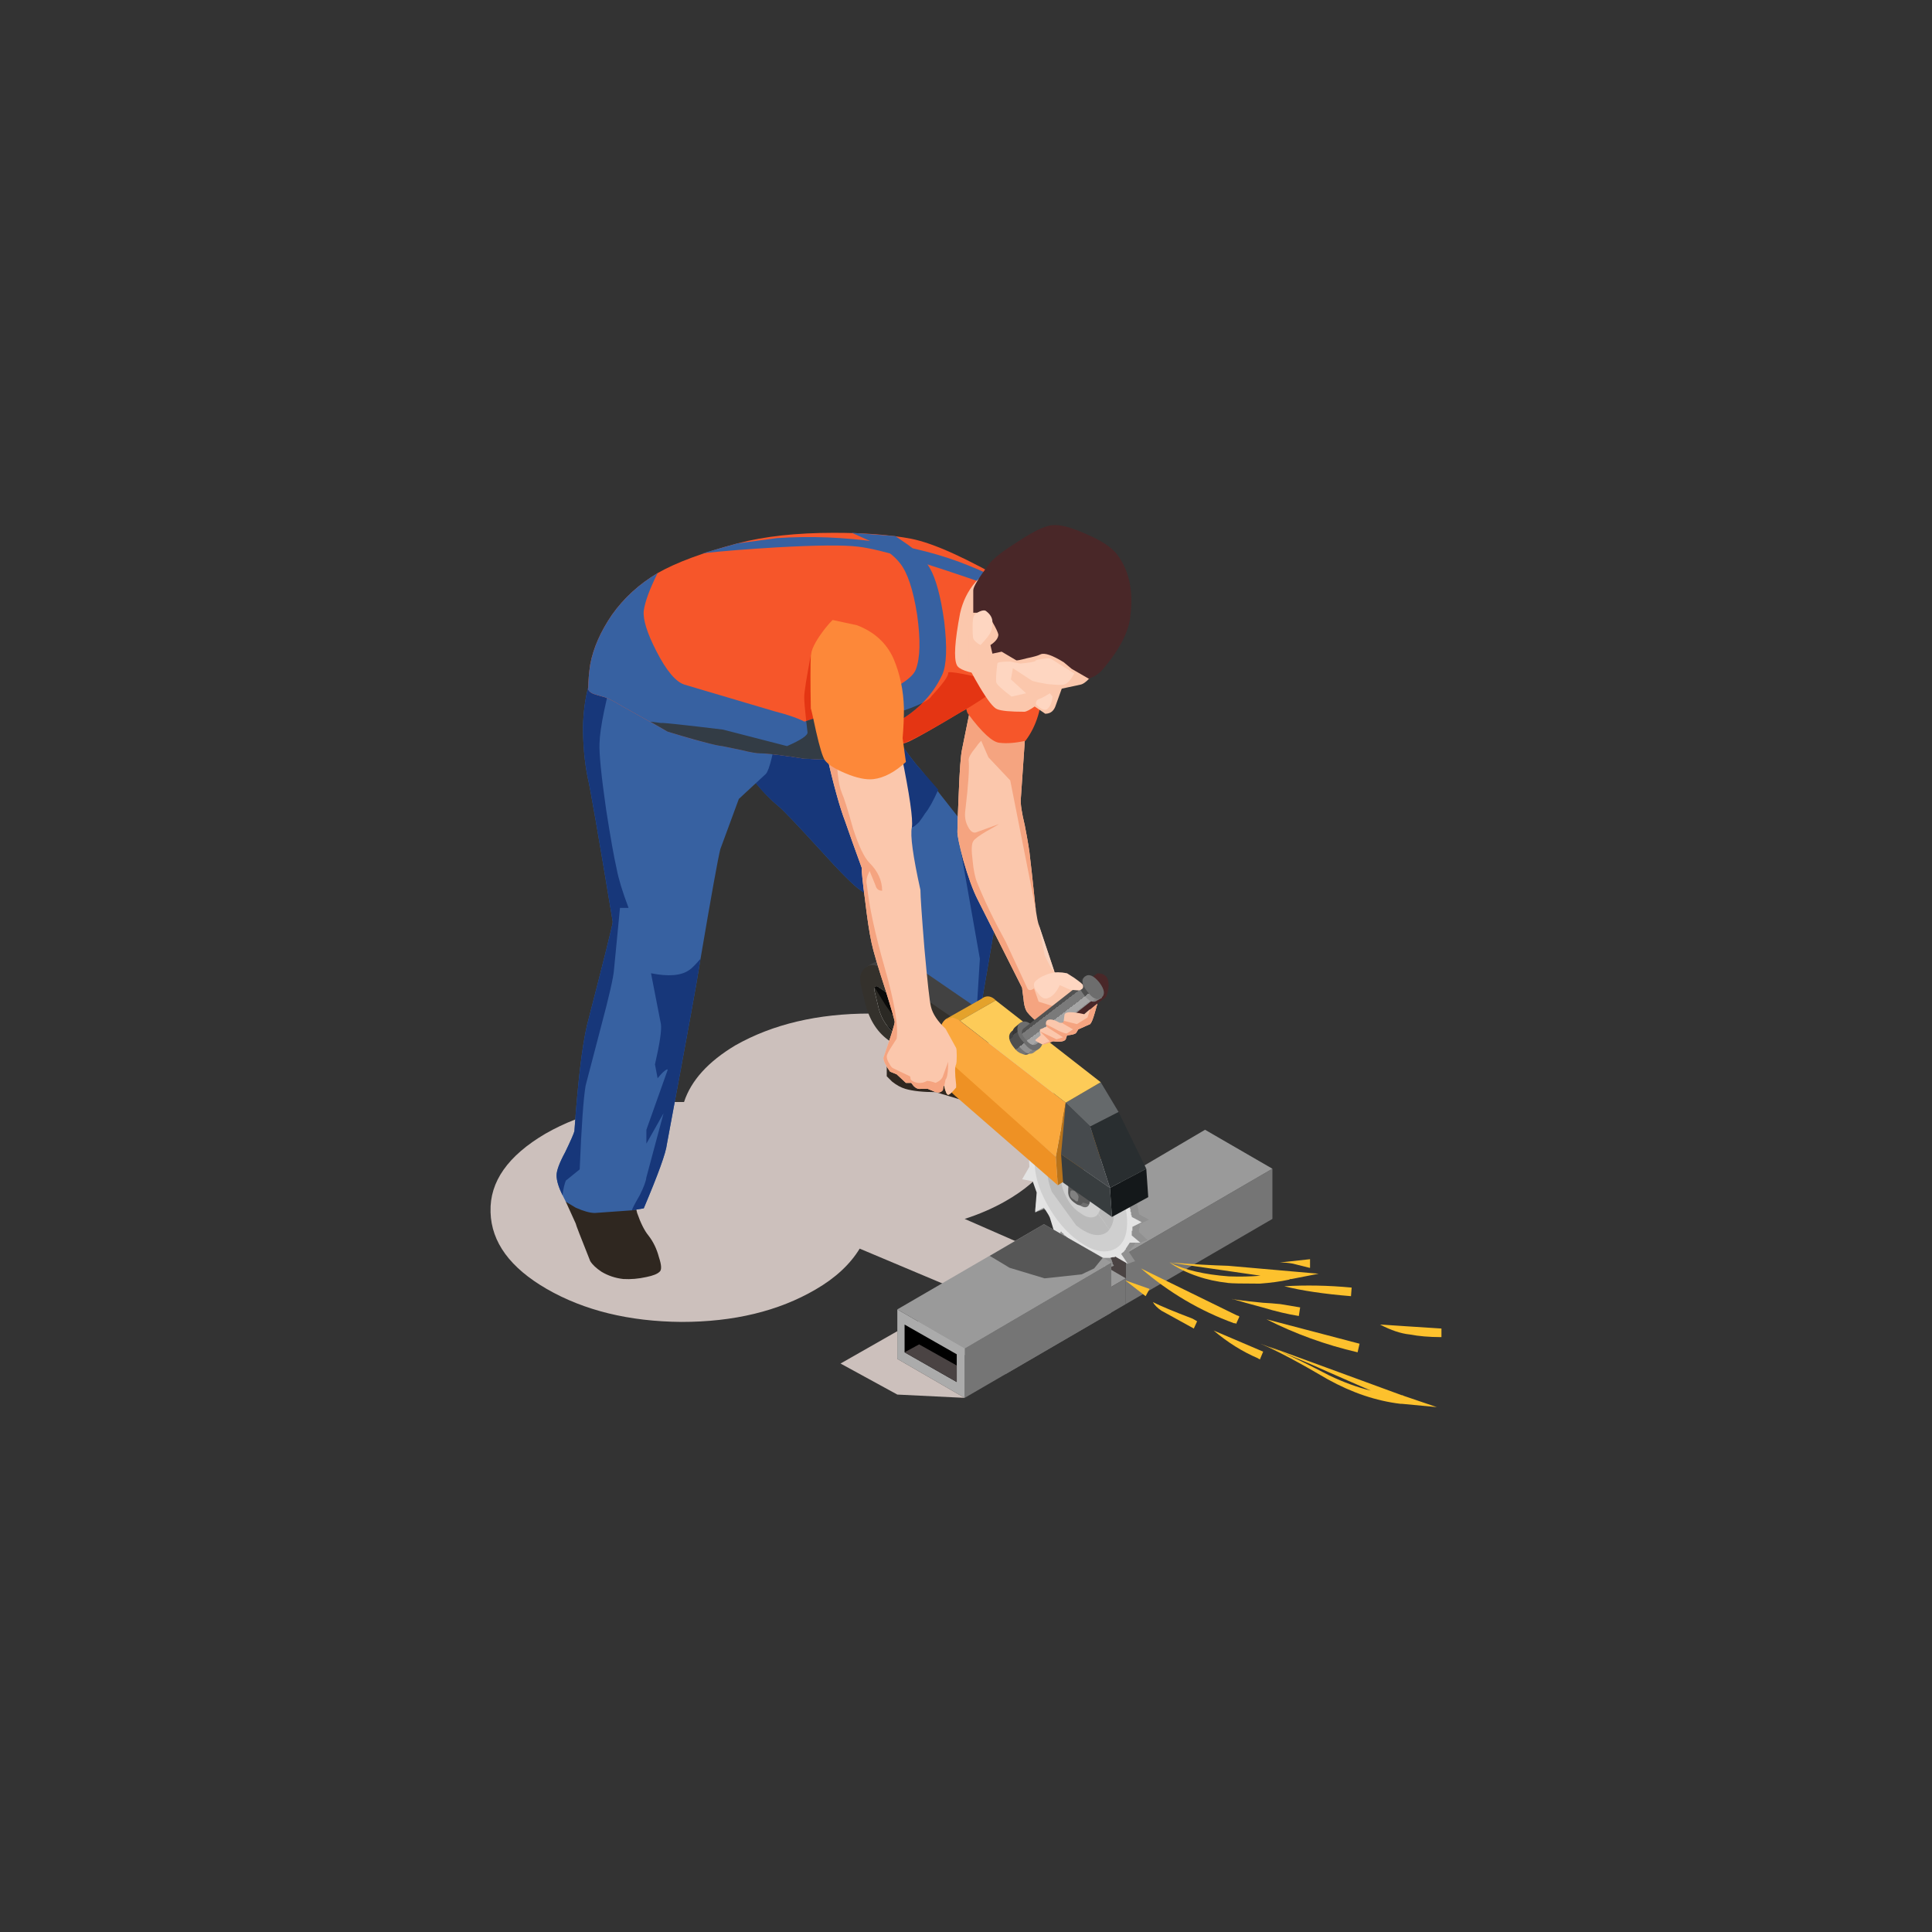 
<svg xmlns="http://www.w3.org/2000/svg" version="1.1" xmlns:xlink="http://www.w3.org/1999/xlink" preserveAspectRatio="none" x="0px" y="0px" width="1024px" height="1024px" viewBox="0 0 1024 1024">
<rect x="0" y="0" width="1024" height="1024" fill="#333333" stroke="none"/>
<defs>
<linearGradient id="Gradient_1" gradientUnits="userSpaceOnUse" x1="403.825" y1="302.488" x2="406.975" y2="298.713" spreadMethod="pad">
<stop  offset="16.078%" stop-color="#030303"/>

<stop  offset="16.471%" stop-color="#2B2924"/>

<stop  offset="56.078%" stop-color="#2B2924"/>

<stop  offset="56.078%" stop-color="#434038"/>

<stop  offset="87.451%" stop-color="#434038"/>

<stop  offset="87.451%" stop-color="#434038"/>
</linearGradient>

<linearGradient id="Gradient_2" gradientUnits="userSpaceOnUse" x1="413.312" y1="301.713" x2="414.688" y2="303.488" spreadMethod="pad">
<stop  offset="16.078%" stop-color="#424242"/>

<stop  offset="16.471%" stop-color="#4F4F4F"/>

<stop  offset="56.078%" stop-color="#4F4F4F"/>

<stop  offset="56.078%" stop-color="#737373"/>

<stop  offset="87.451%" stop-color="#737373"/>

<stop  offset="87.451%" stop-color="#636363"/>
</linearGradient>

<linearGradient id="Gradient_3" gradientUnits="userSpaceOnUse" x1="413.338" y1="301.512" x2="414.863" y2="303.488" spreadMethod="pad">
<stop  offset="16.078%" stop-color="#383838"/>

<stop  offset="16.471%" stop-color="#4F4F4F"/>

<stop  offset="56.078%" stop-color="#4F4F4F"/>

<stop  offset="56.078%" stop-color="#919191"/>

<stop  offset="87.451%" stop-color="#919191"/>

<stop  offset="87.451%" stop-color="#828282"/>
</linearGradient>

<linearGradient id="Gradient_4" gradientUnits="userSpaceOnUse" x1="416.162" y1="299.963" x2="417.137" y2="301.238" spreadMethod="pad">
<stop  offset="16.078%" stop-color="#525252"/>

<stop  offset="16.471%" stop-color="#7A7A7A"/>

<stop  offset="56.078%" stop-color="#7A7A7A"/>

<stop  offset="56.078%" stop-color="#A5A5A5"/>

<stop  offset="87.451%" stop-color="#A5A5A5"/>

<stop  offset="87.451%" stop-color="#969696"/>
</linearGradient>

<linearGradient id="Gradient_5" gradientUnits="userSpaceOnUse" x1="418.363" y1="297.925" x2="419.637" y2="299.575" spreadMethod="pad">
<stop  offset="16.078%" stop-color="#383838"/>

<stop  offset="16.471%" stop-color="#4F4F4F"/>

<stop  offset="56.078%" stop-color="#4F4F4F"/>

<stop  offset="56.078%" stop-color="#919191"/>

<stop  offset="87.451%" stop-color="#919191"/>

<stop  offset="87.451%" stop-color="#828282"/>
</linearGradient>

<g id="Layer0_0_MEMBER_0_FILL">
<path fill="#CCC0BC" stroke="none" d="
M 43.2 8.35
L 43.2 8.3
Q 43.1 4.9 38.95 2.45 34.7 0 28.75 0 22.8 0 18.55 2.4 15.45 4.25 14.65 6.7 8.5 6.6 4.15 9.1 -0.1 11.6 0 15
L 0 15.05
Q 0.1 18.45 4.25 20.85 8.5 23.3 14.45 23.35 20.4 23.35 24.6 20.9 26.85 19.6 27.95 17.8
L 36.5 21.4 41.5 18 35.9 15.55
Q 37.6 15 39 14.2 43.2 11.8 43.2 8.35 Z"/>
</g>

<g id="Layer0_0_MEMBER_1_FILL">
<path fill="#757575" stroke="none" d="
M 432.9 312.2
L 421.8 318.65 421.8 322.45 432.9 316 432.9 312.2 Z"/>
</g>

<g id="Layer0_0_MEMBER_2_FILL">
<path fill="#4A4343" stroke="none" d="
M 421.8 318.65
L 416.75 315.75 416.75 319.5 421.8 322.45 421.8 318.65 Z"/>
</g>

<g id="Layer0_0_MEMBER_3_FILL">
<path fill="#9A9A9A" stroke="none" d="
M 416.75 315.75
L 421.8 318.65 432.9 312.2 427.8 309.25 416.75 315.75 Z"/>
</g>

<g id="Layer0_0_MEMBER_4_FILL">
<path fill="#9A9A9A" stroke="none" d="
M 405.65 324
L 410.7 326.95 421.8 320.5 416.75 317.55 405.65 324 Z"/>
</g>

<g id="Layer0_0_MEMBER_5_MEMBER_0_FILL">
<path fill="#2F2720" stroke="none" d="
M 404.3 302.1
L 403.7 303.45 403.7 305.2 404.1 305.6
Q 404.6 306 405.1 306.15 405.95 306.4 407.4 306.4
L 411.9 307.75
Q 413 308.15 414.9 307.9 415.45 306.7 415.05 306.25 413.6 304.95 411.55 304.35 410.6 304.1 410.1 303.85
L 409.8 303.6 404.3 302.1 Z"/>
</g>

<g id="Layer0_0_MEMBER_5_MEMBER_1_FILL">
<path fill="#3761A1" stroke="none" d="
M 411.85 294
Q 412 289.4 411.45 288.55
L 406.25 281.95
Q 405.55 281.2 404.5 279.6
L 403.65 278.1
Q 402.8 277.55 401.5 277 399 275.95 396.95 276.15 394.6 276.4 393.4 278.3 392.2 280.15 393 281.95
L 393.75 282.95
Q 394.65 284.05 395.5 284.75 396.05 285.2 398.65 288.05 401 290.65 401.7 291.1 402.95 291.95 404.25 292.95 404.65 296.35 404.6 296.55
L 404 302.6
Q 404 302.75 404.95 303.55 405.9 304.4 406.45 304.5 406.9 304.55 408.15 304.7 409.25 304.8 409.65 304.55 410.15 304.25 410.35 302.8
L 410.35 302.75 411.85 294 Z"/>
</g>

<g id="Layer0_0_MEMBER_5_MEMBER_2_FILL">
<path fill="#17377A" stroke="none" d="
M 13.55 5.8
Q 12.85 5.05 11.8 3.45
L 10.95 1.95
Q 10.1 1.4 8.8 0.85 6.3 -0.2 4.25 0 1.9 0.25 0.7 2.15 -0.5 4 0.3 5.8 1.45 7.5 2.8 8.6 3.35 9.05 5.95 11.9 8.3 14.5 9 14.95
L 11.55 16.8
Q 11.95 20.2 11.9 20.4
L 11.3 26.45
Q 11.3 26.6 12.25 27.4 13.2 28.25 13.75 28.35 14.2 28.4 15.45 28.55
L 15.45 26.35 14.2 22.75
Q 13.6 20 13.05 17.15 11.85 11.5 11.85 11.05 11.85 10.2 12.9 10.2 13.05 10.2 13.45 9.8 13.75 9.4 13.9 9.15 14.35 8.6 14.9 7.35
L 13.55 5.8 Z"/>
</g>

<g id="Layer0_0_MEMBER_5_MEMBER_3_FILL">
<path fill="#17377A" stroke="none" d="
M 1.1 16.5
L 2.6 7.75
Q 2.75 3.15 2.2 2.3
L 0.55 0 0 1.55 1.5 10.05 1.1 16.5 Z"/>
</g>

<g id="Layer0_0_MEMBER_5_MEMBER_4_MEMBER_0_MEMBER_0_MEMBER_0_FILL">
<path fill="#909090" stroke="none" d="
M 415.95 309.05
L 415.9 309.05 414.75 308.65 414.2 308.85 415.25 309.9 415.15 310.15 413.65 310.65 415 311 415.05 311.85 414.5 312.8 415.3 312.95
Q 415.3 313.05 415.1 314.2 414.9 315.35 414.95 315.5
L 415.5 315.3 416.15 314.95 416.2 315.05 416.25 315.05 416.25 315.1 416.5 315.5 416.6 317.7 417.15 317.5 417.15 317.45 417.2 317.35 417.2 317.3 417.25 317.25 417.25 317.15 417.3 317.1 417.3 317.05 417.35 316.95 417.35 316.9 417.4 316.85 417.4 316.8 417.45 316.75 417.5 316.8 417.55 316.8 417.55 316.85 417.6 316.85 417.6 316.9 417.8 317.1
Q 417.9 317.2 418.5 319.2
L 419.05 319 419.05 318.9 419 318.8 419 318.1 419.05 318.1 419.1 318.15 419.15 318.15 419.2 318.2 419.25 318.2 419.3 318.25 419.35 318.25 419.4 318.3 419.45 318.3 419.45 318.35 419.5 318.35 419.55 318.4
Q 419.6 318.4 419.95 319.1 420.25 319.75 420.35 319.75
L 420.9 319.55 420.85 319.45 420.8 319.4 420.8 319.3 420.75 319.2 420.75 319.15 420.65 318.95 420.65 318.9 420.6 318.8 420.6 318.7 420.65 318.7 420.7 318.75 421.2 318.75 421.35 318.7 421.4 318.7 421.95 319.4 422.5 319.2 422 318.45 422.1 318.35 422.15 318.35 422.15 318.3 422.3 318.15 422.3 318.1 422.35 318.1 422.4 318.05 422.6 317.65 422.9 317.8 423.45 317.6 422.8 317 422.8 316.75 422.85 316.7 422.85 316.4 423.55 316.05 422.8 315.65 422.8 315.5 422.75 315.5 422.75 315.25 422.7 315.1 422.7 315 422.65 314.95 422.65 314.8 422.6 314.75 422.6 314.65 422.55 314.6 422.55 314.45 423 313.55 422.2 313.6 422.2 313.5 422.15 313.5 422.15 313.45 422.1 313.3 421.75 312.6 421.6 312.45 421.5 312.25 421.45 310.8 420.9 311.05 420.85 311.3 420.65 311.1 420.6 311 420.5 310.9 420.45 310.8 420.4 310.8 420.4 310.75 420.35 310.7 420.25 310.65 419.6 308.9 419.05 309.1 419.1 309.6 419.05 309.6 419.05 309.55 418.75 309.4 417.75 307.95 417.2 308.15 417.35 308.8 417.25 308.8 416 307.75 415.45 308 416.1 308.95 416.05 308.95 416.05 309 415.95 309 415.95 309.05 Z"/>
</g>

<g id="Layer0_0_MEMBER_5_MEMBER_4_MEMBER_0_MEMBER_0_MEMBER_1_FILL">
<path fill="#E3E3E3" stroke="none" d="
M 415.4 309.25
L 415.35 309.25 414.2 308.85 414.9 309.75 414.7 310.05 414.6 310.35 413.65 310.65 414.45 311.2 414.5 312.05 413.95 313 414.75 313.15 415.05 314 414.95 315.3 414.95 315.5 415.1 315.4 415.6 315.15 415.65 315.25 415.65 315.3 415.7 315.3 415.95 315.7 416.05 315.9 416.6 317.7 416.6 317.65 416.65 317.55 416.65 317.5 416.7 317.45 416.7 317.4 416.75 317.3 416.75 317.25 416.8 317.2 416.8 317.15 416.85 317.05 416.85 317 416.9 316.95 416.95 317 416.95 317.05 417 317.05 417.1 317.15 417.1 317.2 417.15 317.2 417.15 317.25 417.2 317.25 417.2 317.3 417.25 317.3 417.55 317.6 418.45 319.1 418.45 318.3 418.5 318.35 418.55 318.35 418.6 318.4 418.65 318.4 418.7 318.45 418.75 318.45 418.8 318.5 418.85 318.5 418.85 318.55 418.9 318.55 418.95 318.6 419 318.6 419.35 318.75 420.3 319.7 420.25 319.6 420.25 319.5 420.2 319.45 420.2 319.35 420.15 319.25 420.1 319.2 420.1 319.1 420.05 319 420.05 318.95 420.6 318.95 420.8 318.9 420.95 318.9 421 318.85 421.95 319.4 421.45 318.65 421.55 318.55 421.6 318.55 421.6 318.5 421.65 318.5 421.65 318.45 421.7 318.45 421.7 318.4 421.8 318.3 421.8 318.25 422.1 317.8 422.9 317.8 422.25 317.25 422.25 316.9 422.3 316.9 422.3 316.6 423 316.25 422.25 315.85 422.25 315.75 422.2 315.7 422.2 315.5 422.15 315.45 422.15 315.25 422.1 315.2 422.1 315.05 422.05 315 422.05 314.85 422 314.8 422 314.7 422.45 313.8 421.65 313.8 421.65 313.75 421.6 313.7 421.6 313.65 421.55 313.55 421.55 313.5 421.5 313.45 421.45 313.3 421.3 313 421.15 312.85 421 312.55 420.95 312.5 420.9 311.05 420.45 311.7 420.35 311.6 420.3 311.5 420.1 311.3 420.05 311.2 419.85 311 419.85 310.95 419.8 310.95 419.7 310.85 419.05 309.1 418.9 310.1 418.9 310.05 418.75 310 418.65 309.9 418.55 309.85 418.45 309.75 418.4 309.75 418.4 309.7 418.2 309.6 417.2 308.15 417.35 309.2 417.15 309.1 417 309.1 416.95 309.05 416.8 309.05 416.75 309 416.65 309 415.45 308 415.95 309.05 415.9 309.05 415.75 309.1 415.65 309.1 415.65 309.15 415.55 309.15 415.5 309.2 415.45 309.2 415.4 309.25 Z"/>
</g>

<g id="Layer0_0_MEMBER_5_MEMBER_4_MEMBER_0_MEMBER_0_MEMBER_2_FILL">
<path fill="#CFCFCF" stroke="none" d="
M 421.9 316.4
Q 421.95 314.85 420.95 313.05 419.95 311.25 418.5 310.25 417.05 309.25 416 309.6 414.9 310 414.9 311.55 414.85 313.1 415.85 314.9 416.85 316.7 418.25 317.7 419.7 318.75 420.8 318.35 421.85 317.95 421.9 316.4 Z"/>
</g>

<g id="Layer0_0_MEMBER_5_MEMBER_4_MEMBER_0_MEMBER_0_MEMBER_3_FILL">
<path fill="#BABABA" stroke="none" d="
M 415.85 312.05
Q 415.8 312.9 416.2 313.95
L 418.05 316.5
Q 419.25 317.45 420.1 317.15 420.45 317 420.55 316.8
L 419.7 315.6
Q 419.6 315.8 419.4 315.85 418.95 316 418.35 315.55 417.7 315.15 417.3 314.35 416.9 313.6 416.9 312.95 416.9 312.3 417.35 312.1
L 416.5 310.9
Q 415.95 311.2 415.85 312.05 Z"/>
</g>

<g id="Layer0_0_MEMBER_5_MEMBER_4_MEMBER_0_MEMBER_1_FILL">
<path fill="#BABABA" stroke="none" d="
M 420.55 316.8
Q 420.95 316.3 420.9 315.35 420.8 314.4 420.25 313.3 419.5 312 418.45 311.25 417.4 310.55 416.65 310.8
L 416.5 310.9 420.55 316.8 Z"/>
</g>

<g id="Layer0_0_MEMBER_5_MEMBER_4_MEMBER_0_MEMBER_2_FILL">
<path fill="#CFCFCF" stroke="none" d="
M 419.7 315.6
Q 420.2 314.9 419.45 313.6 419.05 312.8 418.4 312.4 417.8 311.95 417.35 312.1
L 419.7 315.6 Z"/>
</g>

<g id="Layer0_0_MEMBER_5_MEMBER_4_MEMBER_0_MEMBER_3_MEMBER_0_FILL">
<path fill="#6E6E6E" stroke="none" d="
M 418.35 313.15
Q 417.55 312.6 417.45 313.45 417.35 314.25 418.2 314.9 419 315.45 419.1 314.6 419.2 313.8 418.35 313.15 Z"/>
</g>

<g id="Layer0_0_MEMBER_5_MEMBER_4_MEMBER_0_MEMBER_3_MEMBER_1_FILL">
<path fill="#595959" stroke="none" d="
M 418.1 313.05
L 417.75 313.7
Q 418.1 314.55 418.2 314.65
L 419 314.9 419.1 314.6
Q 419.2 313.8 418.35 313.15
L 418.1 313.05 Z"/>
</g>

<g id="Layer0_0_MEMBER_5_MEMBER_4_MEMBER_0_MEMBER_3_MEMBER_2_FILL">
<path fill="#7F7F7F" stroke="none" d="
M 418 314.3
Q 418.55 314.25 419.05 314.3 418.95 313.85 418.8 313.65 418.35 313.9 417.85 313.95
L 418 314.3 Z"/>
</g>

<g id="Layer0_0_MEMBER_5_MEMBER_4_MEMBER_0_MEMBER_3_MEMBER_3_FILL">
<path fill="#595959" stroke="none" d="
M 417.65 313.5
Q 417.45 313.55 417.45 313.8 417.35 314.4 417.95 314.8 418.2 315 418.35 314.95 418.55 314.85 418.6 314.6 418.6 313.9 418.05 313.6 417.85 313.4 417.65 313.5 Z"/>
</g>

<g id="Layer0_0_MEMBER_5_MEMBER_4_MEMBER_0_MEMBER_3_MEMBER_4_FILL">
<path fill="#818181" stroke="none" d="
M 417.95 313.9
Q 417.6 313.75 417.6 314 417.5 314.35 417.9 314.55 418.2 314.85 418.2 314.45 418.3 314.25 417.95 313.9 Z"/>
</g>

<g id="Layer0_0_MEMBER_5_MEMBER_4_MEMBER_1_FILL">
<path fill="#424242" stroke="none" d="
M 402.25 296.85
L 402.25 296.9 404 298.75 404.1 299.15
Q 404.65 300.75 405.8 301.5
L 415 308.25 411.5 303 410.7 300.15 404.8 296.1
Q 404.2 295.75 403.75 296.05
L 402.25 296.85
M 407.8 302.55
L 405.65 301.1
Q 404.85 300.6 404.5 299.45
L 407.75 301.7 407.8 302.55 Z"/>
</g>

<g id="Layer0_0_MEMBER_5_MEMBER_4_MEMBER_2_FILL">
<path fill="#34312C" stroke="none" d="
M 402.25 296.85
L 402.25 296.9
Q 401.5 297.25 401.75 298.35
L 402.1 299.8
Q 402.6 301.65 403.95 302.55
L 413.1 309.25 412.85 308.1 409.9 304.3 409.1 301.05 403.2 297
Q 402.75 296.65 402.25 296.85
M 407.8 302.55
L 405.65 301.1
Q 404.85 300.6 404.5 299.45
L 407.75 301.7 407.8 302.55 Z"/>
</g>

<g id="Layer0_0_MEMBER_5_MEMBER_4_MEMBER_3_FILL">
<path fill="#FFFEFE" stroke="none" d="
M 402.8 298.5
L 402.75 298.65 403.1 300.1
Q 403.45 301.35 404.35 301.95
L 409.25 305.3 408.45 302.15 407.75 301.7 407.8 302.55 405.65 301.1
Q 404.85 300.6 404.5 299.45
L 403 298.4 402.95 298.4
Q 402.9 298.35 402.8 298.45
L 402.8 298.5 Z"/>
</g>

<g id="Layer0_0_MEMBER_5_MEMBER_4_MEMBER_4_FILL">
<path fill="url(#Gradient_1)" stroke="none" d="
M 402.8 298.5
L 402.75 298.65 403.1 300.1
Q 403.45 301.35 404.35 301.95
L 409.25 305.3 408.7 303.2 405.65 301.1
Q 404.85 300.6 404.5 299.45
L 403 298.4 402.95 298.4
Q 402.9 298.35 402.8 298.45
L 402.8 298.5 Z"/>
</g>

<g id="Layer0_0_MEMBER_5_MEMBER_4_MEMBER_5_FILL">
<path fill="#0A0A09" stroke="none" d="
M 402.8 298.45
L 402.8 298.5 403.6 299.8
Q 404.5 301.1 404.85 301.35
L 408.95 304.15 408.7 303.2 405.65 301.1
Q 404.85 300.6 404.5 299.45
L 403 298.4 402.95 298.4
Q 402.9 298.35 402.8 298.45 Z"/>
</g>

<g id="Layer0_0_MEMBER_5_MEMBER_4_MEMBER_6_FILL">
<path fill="#B9731A" stroke="none" d="
M 420.65 311
L 417.25 307.2 416.5 311.3 416.65 313.45 420.65 311 Z"/>
</g>

<g id="Layer0_0_MEMBER_5_MEMBER_4_MEMBER_7_FILL">
<path fill="#E4A22B" stroke="none" d="
M 408.2 300.85
L 409.25 301 411.95 299.45 411.85 299.35
Q 411.35 298.95 410.85 299.35
L 408.2 300.85 Z"/>
</g>

<g id="Layer0_0_MEMBER_5_MEMBER_4_MEMBER_8_FILL">
<path fill="#FAA83D" stroke="none" d="
M 407.8 303.4
L 407.85 303.75 416.5 311.3 417.25 307.2 409.3 301.05 409.25 301
Q 409.1 300.9 408.7 300.75
L 408.3 300.85 408.2 300.85
Q 407.8 301.15 407.75 301.7
L 407.8 303.4 Z"/>
</g>

<g id="Layer0_0_MEMBER_5_MEMBER_4_MEMBER_9_FILL">
<path fill="#EE9124" stroke="none" d="
M 416.65 313.45
L 416.5 311.3 407.85 303.55 407.9 304.6
Q 408 305.95 408.9 306.7
L 416.65 313.45 Z"/>
</g>

<g id="Layer0_0_MEMBER_5_MEMBER_4_MEMBER_10_MEMBER_0_FILL">
<path fill="#14181A" stroke="none" d="
M 423.5 314.35
L 423.35 312.2 420.6 313.65 420.75 315.85 423.5 314.35 Z"/>
</g>

<g id="Layer0_0_MEMBER_5_MEMBER_4_MEMBER_10_MEMBER_1_FILL">
<path fill="#383D3F" stroke="none" d="
M 420.75 315.85
L 420.6 313.65 416.9 311.1 417.05 313.25 420.75 315.85 Z"/>
</g>

<g id="Layer0_0_MEMBER_5_MEMBER_4_MEMBER_11_FILL">
<path fill="#292E30" stroke="none" d="
M 423.35 312.2
L 421.25 307.9 419.1 309 420.6 313.65 423.35 312.2 Z"/>
</g>

<g id="Layer0_0_MEMBER_5_MEMBER_4_MEMBER_12_FILL">
<path fill="#65696B" stroke="none" d="
M 421.25 307.9
L 419.9 305.65 417.25 307.2 419.1 309 421.25 307.9 Z"/>
</g>

<g id="Layer0_0_MEMBER_5_MEMBER_4_MEMBER_13_FILL">
<path fill="#FDCB58" stroke="none" d="
M 419.9 305.65
L 411.95 299.45 409.25 301 417.25 307.2 419.9 305.65 Z"/>
</g>

<g id="Layer0_0_MEMBER_5_MEMBER_4_MEMBER_14_FILL">
<path fill="#464A4D" stroke="none" d="
M 420.6 313.65
L 419.1 309 417.25 307.2 416.9 311.1 420.6 313.65 Z"/>
</g>

<g id="Layer0_0_MEMBER_5_MEMBER_5_FILL">
<path fill="#FBC7AC" stroke="none" d="
M 413.85 284.2
L 414.2 279.1
Q 414.2 278.8 413.6 278.15
L 413 277.55
Q 411.15 276.25 410.1 277
L 409.4 280.45
Q 409.25 281.15 409.15 283.8 409.05 286 409.05 286.7 409.05 287.15 409.5 288.85 410.05 290.75 410.55 291.75 411.3 293.25 413.95 298.5 413.95 298.6 414.05 299.3 414.1 299.9 414.25 300.2 414.35 300.45 415.1 301.1
L 415.95 301.65
Q 417.85 301.2 418.2 300.8 418.5 300.45 418.3 299.05
L 416.4 297.3 415.2 293.7
Q 415 293.05 414.85 291.35 414.65 289.45 414.55 288.65 414.5 288 414.15 286.2 413.8 284.75 413.85 284.2 Z"/>
</g>

<g id="Layer0_0_MEMBER_5_MEMBER_6_FILL">
<path fill="#F9D3BF" stroke="none" d="
M 6.6 19.25
Q 7 20.2 7.35 20.55
L 6.15 16.95 6.6 19.25 Z"/>

<path fill="#F5A480" stroke="none" d="
M 1.05 0.25
L 0.35 3.7
Q 0.2 4.4 0.1 7.05 0 9.25 0 9.95 0 10.4 0.45 12.1 1 14 1.5 15 2.25 16.5 4.9 21.75 4.9 21.85 5 22.55 5.05 23.15 5.2 23.45 5.3 23.7 6.05 24.35
L 7.9 23.35 6.15 22.8 5.8 21.8
Q 5.45 22.05 5.3 21.8
L 3.65 18.25
Q 2.35 15.9 1.5 13.8 1.25 13.2 1.15 12.1 1 10.95 1.2 10.65 1.35 10.4 2.2 9.9 3.1 9.4 3.15 9.35
L 1.5 9.95
Q 1.1 10.15 0.8 9.55 0.5 9 0.6 8.3 0.95 5.35 0.85 4.5 0.85 4.2 1.35 3.6 1.55 3.3 1.8 3.05
L 2.35 4.3 4 6.05 5.95 15.9
Q 5.866 15.351 5.8 14.6 5.6 12.7 5.5 11.9 5.45 11.25 5.1 9.45 4.75 8 4.8 7.45
L 5.15 2.35
Q 5.15 1.9 3.95 0.8 2.1 -0.5 1.05 0.25 Z"/>
</g>

<g id="Layer0_0_MEMBER_5_MEMBER_7_FILL">
<path fill="#492728" stroke="none" d="
M 420.5 298.3
Q 420.5 297.4 419.65 297.4
L 414.8 301.1 414.65 301.75
Q 414.5 302.4 414.65 302.55 414.95 302.9 415.6 302.75
L 420.3 299.2
Q 420.5 298.75 420.5 298.3 Z"/>
</g>

<g id="Layer0_0_MEMBER_5_MEMBER_8_MEMBER_0_MEMBER_0_FILL">
<path fill="url(#Gradient_2)" stroke="none" d="
M 413.15 301.8
Q 412.7 302.25 413.35 303.05 413.6 303.4 413.95 303.5 414.25 303.65 414.45 303.5
L 415.3 302.95
Q 414.5 302.05 413.95 301.25
L 413.15 301.8 Z"/>
</g>

<g id="Layer0_0_MEMBER_5_MEMBER_8_MEMBER_0_MEMBER_1_FILL">
<path fill="#6D6D6D" stroke="none" d="
M 414.75 301.95
Q 414.25 301.25 413.85 301.55 413.45 301.85 414 302.55 414.5 303.25 414.9 302.95 415.3 302.65 414.75 301.95 Z"/>
</g>

<g id="Layer0_0_MEMBER_5_MEMBER_8_MEMBER_1_MEMBER_0_FILL">
<path fill="url(#Gradient_3)" stroke="none" d="
M 413.45 301.45
Q 412.9 301.9 413.65 302.85 414.4 303.8 414.9 303.35
L 415.3 303.05 413.75 301.2 413.45 301.45 Z"/>
</g>

<g id="Layer0_0_MEMBER_5_MEMBER_8_MEMBER_1_MEMBER_1_FILL">
<path fill="#6D6D6D" stroke="none" d="
M 415.05 301.7
Q 414.35 300.8 413.8 301.15 413.55 301.35 413.6 301.75 413.65 302.2 414 302.55 414.7 303.55 415.25 303.1 415.8 302.65 415.05 301.7 Z"/>
</g>

<g id="Layer0_0_MEMBER_5_MEMBER_8_MEMBER_2_MEMBER_0_FILL">
<path fill="url(#Gradient_4)" stroke="none" d="
M 414.1 301.55
Q 413.7 301.85 414.25 302.45 414.7 303 415.05 302.75
L 419.45 299.3 418.5 298.1 414.1 301.55 Z"/>
</g>

<g id="Layer0_0_MEMBER_5_MEMBER_8_MEMBER_3_MEMBER_0_FILL">
<path fill="url(#Gradient_5)" stroke="none" d="
M 418.45 297.85
Q 418 298.2 418.6 299 419.2 299.8 419.65 299.45
L 420 299.25 418.7 297.65 418.45 297.85 Z"/>
</g>

<g id="Layer0_0_MEMBER_5_MEMBER_8_MEMBER_3_MEMBER_1_FILL">
<path fill="#6D6D6D" stroke="none" d="
M 419.8 298.1
Q 419.15 297.3 418.7 297.65 418.25 298 418.9 298.8 419.5 299.6 419.95 299.25 420.4 298.9 419.8 298.1 Z"/>
</g>

<g id="Layer0_0_MEMBER_5_MEMBER_9_FILL">
<path fill="#FBC7AC" stroke="none" d="
M 417.6 300.35
Q 417.15 300.35 417.15 300.6
L 417.1 301 417.1 301.1 416.95 301.15 416.8 301.15
Q 416.35 300.9 416.1 300.9 415.75 300.9 415.75 301.2
L 415.75 301.25 415.8 301.4 415.8 301.45 415.3 301.65 415.3 301.8 415.35 302.1 414.95 302.45
Q 414.95 302.55 415.5 302.8
L 415.55 302.8 416.3 302.55
Q 417.1 302.65 417.25 302.4
L 417.35 302.1
Q 417.95 302.05 418.05 301.9
L 418.2 301.65 419.1 301.25
Q 419.25 301.1 419.45 300.4
L 419.65 299.7 419.1 300.15 419.05 300.15 418.65 300.5
Q 418 300.35 417.6 300.35 Z"/>
</g>

<g id="Layer0_0_MEMBER_5_MEMBER_10_FILL">
<path fill="#F6562A" stroke="none" d="
M 414.2 279.8
Q 415.45 278.15 415.5 275.55 415.55 274.35 414.1 272.6
L 412.65 271.1 409.7 274.95 409.65 276.2
Q 409.65 277.5 409.85 277.75 411.45 279.9 412.25 279.95 413.05 280.05 414.2 279.8 Z"/>
</g>

<g id="Layer0_0_MEMBER_5_MEMBER_11_FILL">
<path fill="#F5A480" stroke="none" d="
M 4.15 0.7
L 4.35 0 3.8 0.45 3.6 1.05 2.8 1.55 1.8 1.3 1.8 1.4 1.65 1.45 2.5 1.95 2.05 2.25
Q 1.95 2.3 1.4 2.05
L 0.45 1.55 0.5 1.7 0.5 1.75 1.75 2.55 1.25 2.7 0 2.1 0.75 2.85 0.25 3.05 0.2 3.1 0.25 3.1 1 2.85
Q 1.8 2.95 1.95 2.7
L 2.05 2.4
Q 2.65 2.35 2.75 2.2
L 2.9 1.95 3.8 1.55
Q 3.95 1.4 4.15 0.7 Z"/>
</g>

<g id="Layer0_0_MEMBER_5_MEMBER_12_FILL">
<path fill="#FED6C1" stroke="none" d="
M 418.55 298.3
Q 418.6 298.25 417.9 297.75
L 417.35 297.4
Q 416.6 297.25 416.15 297.4 416 297.4 415.45 297.65 414.9 297.95 414.85 298.2 414.8 298.5 415.15 298.9 415.5 299.4 415.85 299.3 416.4 299.15 416.8 298.3
L 417.6 298.65 418.25 298.7
Q 418.65 298.6 418.55 298.3 Z"/>
</g>

<g id="Layer0_0_MEMBER_5_MEMBER_13_FILL">
<path fill="#2F2720" stroke="none" d="
M 385.65 317.25
Q 385.2 316.7 384.8 315.55
L 384.55 314.5
Q 384.35 312.9 381.85 312.85
L 379.4 313.1 379.4 314.7 380.15 316.35
Q 380.15 316.45 381.25 319.2 381.5 319.6 382.1 320 382.85 320.45 383.75 320.55 384.6 320.6 385.5 320.4 386.25 320.25 386.5 320 386.75 319.8 386.45 318.9 386.2 317.95 385.65 317.25 Z"/>
</g>

<g id="Layer0_0_MEMBER_5_MEMBER_14_FILL">
<path fill="#3761A1" stroke="none" d="
M 381.05 282.55
Q 381.35 283.8 382.95 293.5 383 293.6 381 301.35 380.45 303.7 380.05 309.35 380 309.6 379.35 310.95 378.7 312.15 378.7 312.7 378.7 313.3 379.15 314.2
L 379.4 314.7 380.15 315.15
Q 381.05 315.55 381.6 315.55
L 384.4 315.35 385.3 315.2
Q 386.95 311.3 387.05 310.35 389.3 298.3 389.5 296.9
L 389.6 296.3
Q 390.85 288.95 391.1 288
L 392.5 284.2 394.55 282.3
Q 394.95 281.85 395.5 278.4 394 275.95 389.5 274.05 385 272.1 382.8 273.05 382.4 273.25 382 273.7 380.8 275.45 380.7 278.7 380.7 280.8 381.05 282.55 Z"/>
</g>

<g id="Layer0_0_MEMBER_5_MEMBER_15_FILL">
<path fill="#17377A" stroke="none" d="
M 3.75 11.95
Q 3.2 8.1 3.25 6.95 3.3 5.15 4.55 0.7
L 4.1 0
Q 3.7 0.2 3.3 0.65 2.1 2.4 2 5.65 2 7.75 2.35 9.5 2.65 10.75 4.25 20.45 4.3 20.55 2.3 28.3 1.75 30.65 1.35 36.3 1.3 36.55 0.65 37.9 0 39.1 0 39.65 0 40.25 0.45 41.15 0.55 40.4 0.7 40.05
L 1.75 39.2
Q 1.95 34.3 2.2 32.85 2.3 32.45 3.35 28.45 4.3 24.9 4.35 24.05
L 4.8 19.4 5.45 19.4
Q 4.75 17.55 4.55 16.45 4.25 15.15 3.75 11.95 Z"/>
</g>

<g id="Layer0_0_MEMBER_5_MEMBER_16_FILL">
<path fill="#17377A" stroke="none" d="
M 5.1 0.6
L 5.2 0
Q 4.6 0.7 4.35 0.85 3.45 1.5 1.45 1.1
L 2.2 4.95
Q 2.3 5.6 1.75 8
L 1.95 9.05
Q 2.15 8.8 2.35 8.6 2.75 8.25 2.7 8.45
L 1.1 12.95 1.1 14 2.4 11.7 1.1 16.55
Q 1.05 17 0.6 17.9 0.05 18.85 0 19.05
L 0.9 18.9
Q 2.55 15 2.65 14.05 4.9 2 5.1 0.6 Z"/>
</g>

<g id="Layer0_0_MEMBER_5_MEMBER_17_FILL">
<path fill="#D5A856" stroke="none" d="
M 408.95 306.05
L 408.95 305.8
Q 408.75 306 408.4 306 408.1 306 408.05 305.95 408.2 306.6 408.35 306.6 408.5 306.6 408.95 306.05 Z"/>
</g>

<g id="Layer0_0_MEMBER_5_MEMBER_18_FILL">
<path fill="#F6562A" stroke="none" d="
M 415.75 272.8
Q 416.65 271.7 415.05 269.75
L 413.25 268
Q 408.1 265 405.55 264.5 403.2 264.05 399.7 264.05 395.45 264.05 392.4 264.85 388.45 265.9 386.35 267.1 384.25 268.35 382.9 270.25 381.6 272.15 381.25 274 381.1 275 381.1 275.8 381.05 276.05 381.5 276.25 381.8 276.35 382.35 276.5 382.8 276.65 383.7 277.2
L 387.1 279.1 388.9 279.65
Q 390.8 280.15 391.25 280.2 391.45 280.25 392.7 280.5 393.7 280.75 394.15 280.75 394.9 280.75 397.45 281.15
L 398.6 281.2
Q 399.9 281.25 400.5 281.15
L 401.5 280.95 401.55 280.95
Q 404.45 280.25 405.4 279.85 406.35 279.4 409.35 277.6 410.35 277.1 412.7 275.45 415.15 273.65 415.75 272.8 Z"/>
</g>

<g id="Layer0_0_MEMBER_5_MEMBER_19_FILL">
<path fill="#3761A1" stroke="none" d="
M 474.55 284.15
L 451.45 282.4 461.6 286.95
Q 472.45 292.55 477 298.5 482.95 305.85 486.1 325.8 488.9 345.75 485.4 354.85 482.6 362.55 454.25 373.4
L 426.25 382.5 440.95 392.65 451.45 390.9
Q 463.7 388.45 472.45 384.25 491.35 374.8 499.4 357.65 502.9 349.95 500.45 329.3 497.65 309.35 492.75 300.95 488.9 294.3 481.2 288.7
L 474.55 284.15 Z"/>
</g>

<g id="Layer0_0_MEMBER_5_MEMBER_20_FILL">
<path fill="#3761A1" stroke="none" d="
M 411.7 268.1
Q 412.55 267.8 412.35 267.7 411.45 267.15 409.95 266.55 406.9 265.3 403.05 264.75 399.2 264.2 395.4 264.45
L 392.4 264.85 389.75 265.6
Q 392 265.35 395.4 265.15 399.9 264.9 401.55 265.1 404.05 265.4 411.7 268.1 Z"/>
</g>

<g id="Layer0_0_MEMBER_5_MEMBER_21_FILL">
<path fill="#3761A1" stroke="none" d="
M 341.2 323.7
Q 342.25 316.35 348.55 303.75 333.85 312.5 324.4 325.8 315.3 339.1 312.85 352.05 311.8 359.05 311.8 364.65 311.45 366.4 314.6 367.8 316.7 368.5 320.55 369.55 323.7 370.6 330 374.45
L 353.8 387.75 366.4 391.6
Q 379.7 395.1 382.85 395.45 384.25 395.8 393 397.55 400 399.3 403.15 399.3 408.4 399.3 426.25 402.1
L 434.3 402.45
Q 443.4 402.8 447.6 402.1
L 454.6 400.7 427.65 383.2
Q 422.4 380.05 410.15 376.9
L 362.9 362.9
Q 355.9 360.8 347.85 345.05 340.5 330.7 341.2 323.7 Z"/>
</g>

<g id="Layer0_0_MEMBER_5_MEMBER_22_FILL">
<path fill="#FBC7AC" stroke="none" d="
M 406.55 295.5
Q 406.25 291.8 406.25 291.1 405.4 287.25 405.6 286.35 405.75 285.45 404.8 280.8 400.95 279.2 399.55 279.8 399.05 280.05 399.05 280.55
L 399.1 280.65
Q 399.95 284.35 400.55 285.9 401.05 287.35 401.8 289.4 401.8 289.95 402.05 291.8 402.3 293.95 402.55 295.1 402.75 296.05 403.6 298.65 404.3 300.9 404.3 301.1 404.25 301.5 403.45 303.8 403.45 304.15 403.95 304.85
L 404.45 305.05 405.15 305.7 405.55 305.7 405.75 305.95
Q 406 306.2 406.3 306.15
L 406.8 306.15 407.4 306.4
Q 407.75 306.5 407.95 306.25
L 408 305.9 408.05 305.95
Q 408.2 306.6 408.35 306.6 408.5 306.6 408.95 306.05
L 408.95 305.8
Q 408.8 304.55 408.95 304.3 409 304.15 409 303.65 409 303.15 408.95 303.05
L 408.15 301.6
Q 407.25 300.75 407.05 299.95 406.9 299.4 406.55 295.5 Z"/>
</g>

<g id="Layer0_0_MEMBER_5_MEMBER_23_FILL">
<path fill="#E43513" stroke="none" d="
M 472.45 384.25
Q 463.7 388.45 451.45 390.9
L 441.95 392.45 454.6 400.7 447.6 402.1
Q 453.55 401.4 464.75 398.25 477.35 394.75 481.9 392.65 488.55 389.85 509.55 377.25 516.9 373.4 532.65 362.2 502.2 354.85 502.55 356.6 502.9 359.05 493.8 368.85 492.856 370.548 488.95 372.55 482.128 379.411 472.45 384.25
M 426.25 369.55
Q 426.25 372.554 427.3 382.15
L 454.25 373.4
Q 457.447 372.177 460.3 371
L 430.1 345.4
Q 426.25 365.35 426.25 369.55 Z"/>

<path fill="#333C45" stroke="none" d="
M 344.7 382.5
L 353.8 387.75 361.65 390.1
Q 367.732 391.892 372.15 393.05 380.236 395.263 382.85 395.45 384.25 395.8 393 397.55 400 399.3 403.15 399.3 408.75 399.3 426.25 402.1
L 434.3 402.45
Q 443.4 402.8 447.6 402.1
L 454.6 400.7 441.95 392.45 451.45 390.9
Q 463.7 388.45 472.45 384.25 482.128 379.411 488.95 372.55 485.633 374.265 480.15 376.2 478.75 377.25 464.4 374.45
L 460.3 371
Q 457.447 372.177 454.25 373.4
L 427.3 382.15
Q 427.373 382.594 427.4 383.05 427.44 383.191 427.45 383.3 427.698 385.559 428 388.1 428.35 390.55 417.15 395.45
L 383.2 386.7
Q 351.35 382.85 350.3 383.2
L 344.7 382.5 Z"/>
</g>

<g id="Layer0_0_MEMBER_5_MEMBER_24_FILL">
<path fill="#F5A480" stroke="none" d="
M 0.5 0
Q 0 0.25 0 0.75
L 0.05 0.85
Q 0.9 4.55 1.5 6.1 2 7.55 2.75 9.6 2.75 10.15 3 12 3.25 14.15 3.5 15.3 3.7 16.25 4.55 18.85 5.25 21.1 5.25 21.3 5.2 21.7 4.4 24 4.4 24.35 4.9 25.05
L 5.4 25.25 6.1 25.9 6.5 25.9 6.7 26.15
Q 6.95 26.4 7.25 26.35
L 7.75 26.35 8.35 26.6
Q 8.7 26.7 8.9 26.45
L 8.95 26.1 9 26.15 9.1 25.65
Q 9.3 25.45 9.3 24.3
L 8.9 25.4
Q 8.8 25.7 8.35 25.9 7.95 25.75 7.7 25.75 7.25 26 6.8 25.85 6.5 25.75 6.45 25.6 6.45 25.45 6.4 25.4
L 5.15 24.8
Q 5 24.75 4.85 24.45 4.65 24.15 4.65 23.9 4.65 23.7 5.05 23.1
L 5.4 22.55
Q 5.6 21.05 4.5 17.2 3.4 13.35 3.15 10.95 3.05 10.6 3.2 10.2
L 3.35 9.85 3.8 10.95
Q 3.9 11.35 4.3 11.35 4.3 10.2 3.35 9.25 2.75 8.65 2.1 6.65 1.5 4.5 1.25 3.95 0.8 2.85 0.9 0.3
L 0.5 0 Z"/>
</g>

<g id="Layer0_0_MEMBER_5_MEMBER_25_FILL">
<path fill="#FD8839" stroke="none" d="
M 399.6 270.65
Q 399.2 271.05 398.8 271.6 398 272.7 397.95 273.35 397.9 274.45 397.95 277.35 398 277.45 398.35 279.1 398.75 280.85 399 281.25 399.35 281.75 400.55 282.25 401.85 282.8 402.7 282.7 403.9 282.55 405.15 281.4
L 404.9 279.6
Q 405 278.45 405 277.35 404.95 275.3 404.2 273.55 403.4 271.8 401.45 271.05
L 399.6 270.65 Z"/>
</g>

<g id="Layer0_0_MEMBER_5_MEMBER_26_FILL">
<path fill="#FBC7AC" stroke="none" d="
M 415 269.5
L 412.6 266.35
Q 410.9 267.2 410.4 267.8 409.55 268.8 409.25 270.15 408.65 273.3 409 274.05 409.2 274.55 411.05 274.8
L 413.05 275.4
Q 415.3 275.7 416.25 274.3 417.2 272.95 415 269.5 Z"/>
</g>

<g id="Layer0_0_MEMBER_5_MEMBER_27_FILL">
<path fill="#FBC7AC" stroke="none" d="
M 417 266.3
L 414.45 264.75
Q 411.9 266.2 411.25 266.9 410.8 267.4 410.05 269.4 409.95 269.6 409.9 271.8 409.9 272.9 409.9 274.1 409.95 274.4 410.75 275.75 411.65 277.25 412.05 277.4 412.5 277.6 414.15 277.6 414.4 277.55 414.9 277.2
L 415.7 277.75
Q 416.3 277.75 416.5 277.1
L 416.95 275.85 418.35 275.55
Q 418.95 275.45 419.95 273.8 420.35 273.15 420.35 270.9 420.35 268.65 419.95 268.25 419.6 267.9 417 266.3 Z"/>
</g>

<g id="Layer0_0_MEMBER_5_MEMBER_28_FILL">
<path fill="#492728" stroke="none" d="
M 411.2 270.1
Q 411.3 270.15 411.7 270.8 412.1 271.5 412.15 271.75 412.15 272.15 411.55 272.55
L 411.7 273.2 412.4 273.05 413.5 273.7
Q 413.55 273.75 414.3 273.55 415.05 273.4 415.35 273.25 415.8 273.05 417.1 273.85
L 417.7 274.35 419 275.1 419.45 274.9
Q 419.9 274.6 420.05 274.4 422 272.1 422.15 270.3 422.5 267.5 421.15 265.7 420.5 264.85 418.7 264.1 416.9 263.3 416.05 263.5 415.25 263.65 413.65 264.7 412.05 265.7 411.5 266.35 410.25 268 410.25 268.4
L 410.25 270.1 411.2 270.1 Z"/>
</g>

<g id="Layer0_0_MEMBER_5_MEMBER_29_FILL">
<path fill="#FED6C1" stroke="none" d="
M 411.7 270.8
Q 411.7 270.35 411.25 270 411.1 269.85 410.75 270 410.4 270.15 410.3 270.35 410.2 270.5 410.2 271.2 410.2 271.85 410.25 272.05 410.35 272.3 410.8 272.55 411.45 271.85 411.55 271.6 411.7 271.35 411.7 270.8 Z"/>
</g>

<g id="Layer0_0_MEMBER_5_MEMBER_30_FILL">
<path fill="#FED6C1" stroke="none" d="
M 416.25 276.45
L 416.05 276.2
Q 415.5 276.55 415.2 276.65 415.05 276.7 415 276.9 415 277 415 277.05 415.65 277.65 415.9 277.35 416.2 277.05 416.25 276.45 Z"/>
</g>

<g id="Layer0_0_MEMBER_5_MEMBER_31_FILL">
<path fill="#FED6C1" stroke="none" d="
M 416.15 273.6
Q 416.05 273.5 415.5 273.6 415 273.65 414.95 273.75 414.9 273.85 413.8 273.95
L 413.05 273.8
Q 412.25 273.8 412.1 273.9 412.05 274 412 274.65 411.95 275.25 412 275.4 412.1 275.65 413.15 276.45
L 414.25 276.2 413.1 275.15 413.25 274.3 414.7 275.25
Q 414.95 275.35 415.85 275.5 416.8 275.6 417.1 275.55 417.5 275.45 417.9 274.7
L 416.15 273.6 Z"/>
</g>

<g id="Layer0_0_MEMBER_6_FILL">
<path fill="#757575" stroke="none" d="
M 420.7 319.3
L 409.6 325.8 409.6 329.55 420.7 323.1 420.7 319.3 Z"/>
</g>

<g id="Layer0_0_MEMBER_7_FILL">
<path fill="#757575" stroke="none" d="
M 421.8 320.5
L 412.7 325.8 412.7 327.75 421.8 322.45 421.8 320.5 Z"/>
</g>

<g id="Layer0_0_MEMBER_8_FILL">
<path fill="#ABABAB" stroke="none" d="
M 404.5 322.85
L 404.5 326.6 409.6 329.55 409.6 325.8 404.5 322.85 Z"/>
</g>

<g id="Layer0_0_MEMBER_9_FILL">
<path fill="#000000" stroke="none" d="
M 409 326.25
L 405.05 324 405.05 326.1 409 328.35 409 326.25 Z"/>
</g>

<g id="Layer0_0_MEMBER_10_FILL">
<path fill="#4A4343" stroke="none" d="
M 405.05 326.1
L 409 328.35 409 327.1 406.15 325.5 405.05 326.1 Z"/>
</g>

<g id="Layer0_0_MEMBER_11_FILL">
<path fill="#9A9A9A" stroke="none" d="
M 420.7 319.3
L 415.6 316.4 404.5 322.85 409.6 325.8 420.7 319.3 Z"/>
</g>

<g id="Layer0_0_MEMBER_12_MEMBER_0_FILL">
<path fill="#FDC12D" stroke="none" d="
M 422.95 319.75
Q 425.136 321.389 427.55 322.4 425.136 321.389 422.95 319.75 426.141 322.499 430 323.9 430.05 323.907 430.1 323.9
L 430.15 323.95 430.4 323.4 430.35 323.35 430.2 323.3 422.95 319.75 Z"/>
</g>

<g id="Layer0_0_MEMBER_12_MEMBER_1_FILL">
<path fill="#FDC12D" stroke="none" d="
M 433.5 322.45
Q 432.766 322.377 432.2 322.35 431.051 322.241 430.4 322.15
L 430.05 322.1
Q 429.928 322.087 429.8 322.05 429.906 322.097 430 322.1 430.631 322.293 432.15 322.7 433.65 323.15 434.9 323.35
L 435 322.7
Q 434.193 322.562 433.5 322.45 Z"/>
</g>

<g id="Layer0_0_MEMBER_12_MEMBER_2_FILL">
<path fill="#FDC12D" stroke="none" d="
M 428.45 324.45
Q 430.036 325.796 431.8 326.55 431.849 326.603 431.9 326.6
L 431.95 326.65 432.2 326.05 428.45 324.45 Z"/>
</g>

<g id="Layer0_0_MEMBER_12_MEMBER_3_FILL">
<path fill="#FDC12D" stroke="none" d="
M 423.85 322.3
Q 424.05 322.65 424.5 322.95
L 426.95 324.3 427.2 323.75
Q 427.03 323.662 426.85 323.55 424.762 322.756 423.85 322.3 Z"/>
</g>

<g id="Layer0_0_MEMBER_12_MEMBER_4_FILL">
<path fill="#FDC12D" stroke="none" d="
M 433.8 321.1
Q 435.8 321.6 438.85 321.85
L 438.9 321.2
Q 436.25 320.95 433.8 321.1 Z"/>
</g>

<g id="Layer0_0_MEMBER_12_MEMBER_5_FILL">
<path fill="#FDC12D" stroke="none" d="
M 433.45 319.3
L 433.55 319.3
Q 434.231 319.309 434.7 319.45
L 435.7 319.7 435.75 319.7 435.75 319.05 433.45 319.3 Z"/>
</g>

<g id="Layer0_0_MEMBER_12_MEMBER_6_FILL">
<path fill="#FDC12D" stroke="none" d="
M 442.75 329.35
L 442.7 329.35 432.6 325.65
Q 433.054 325.847 433.55 326.05 435.839 327.001 437.15 327.6
L 440.35 329
Q 438.866 328.642 437.2 327.85 435.07 326.739 433.55 326.05 432.826 325.771 432 325.45 433.801 326.21 437.1 328.15 439.851 329.673 442.6 330 442.651 329.995 442.7 330
L 445.35 330.25 442.85 329.4 442.75 329.35 442.75 329.35 Z"/>
</g>

<g id="Layer0_0_MEMBER_12_MEMBER_7_FILL">
<path fill="#FDC12D" stroke="none" d="
M 432.45 323.6
Q 435.7 325.25 439.35 326.1
L 439.5 325.45 432.45 323.6 Z"/>
</g>

<g id="Layer0_0_MEMBER_12_MEMBER_8_FILL">
<path fill="#FDC12D" stroke="none" d="
M 445.65 324.95
L 445.7 324.95 445.7 324.3 441.05 324
Q 442.3 324.65 443.3 324.75 444.33 324.946 445.65 324.95 Z"/>
</g>

<g id="Layer0_0_MEMBER_12_MEMBER_9_FILL">
<path fill="#FDC12D" stroke="none" d="
M 432 320.3
Q 430.875 320.4 429.6 320.35 426.85 320.15 425.1 319.3 426.05 319.95 427.25 320.35 428.25 320.7 429.55 320.85 429.95 320.9 431.95 320.9 433.191 320.808 434.15 320.6 434.215 320.583 434.25 320.55 434.299 320.562 434.35 320.55
L 436.4 320.15 429.55 319.55
Q 427.8 319.5 425.1 319.3
L 432 320.3 Z"/>
</g>

<g id="Layer0_0_MEMBER_12_MEMBER_10_FILL">
<path fill="#FDC12D" stroke="none" d="
M 421.75 320.65
L 423.3 321.85 423.6 321.3 421.75 320.65 Z"/>
</g>

<g id="Layer0_0_MEMBER_13_FILL">
<path fill="#575757" stroke="none" d="
M 7.9 3.35
L 8.55 2.55 4.1 0 0 2.4 1.5 3.3 4.15 4.1 6.95 3.8 7.9 3.35 Z"/>
</g>

<g id="Layer0_0_MEMBER_14_FILL">
<path fill="#CCC0BC" stroke="none" d="
M 4.3 4.8
L 9.4 5.05 4.3 2.1 4.3 0 0 2.45 4.3 4.8 Z"/>
</g>
</defs>

<g transform="matrix( 7, 0, 0, 7, 260,537.2) ">
<use xlink:href="#Layer0_0_MEMBER_0_FILL"/>
</g>

<g transform="matrix( 7, 0, 0, 7, -2355.9,-1565.95) ">
<use xlink:href="#Layer0_0_MEMBER_1_FILL"/>
</g>

<g transform="matrix( 7, 0, 0, 7, -2355.9,-1565.95) ">
<use xlink:href="#Layer0_0_MEMBER_2_FILL"/>
</g>

<g transform="matrix( 7, 0, 0, 7, -2355.9,-1565.95) ">
<use xlink:href="#Layer0_0_MEMBER_3_FILL"/>
</g>

<g transform="matrix( 7, 0, 0, 7, -2355.9,-1565.95) ">
<use xlink:href="#Layer0_0_MEMBER_4_FILL"/>
</g>

<g transform="matrix( 7, 0, 0, 7, -2355.9,-1565.95) ">
<use xlink:href="#Layer0_0_MEMBER_5_MEMBER_0_FILL"/>
</g>

<g transform="matrix( 7, 0, 0, 7, -2355.9,-1565.95) ">
<use xlink:href="#Layer0_0_MEMBER_5_MEMBER_1_FILL"/>
</g>

<g transform="matrix( 7, 0, 0, 7, 393,367.1) ">
<use xlink:href="#Layer0_0_MEMBER_5_MEMBER_2_FILL"/>
</g>

<g transform="matrix( 7, 0, 0, 7, 508.85,437.8) ">
<use xlink:href="#Layer0_0_MEMBER_5_MEMBER_3_FILL"/>
</g>

<g transform="matrix( 7, 0, 0, 7, -2355.9,-1565.95) ">
<use xlink:href="#Layer0_0_MEMBER_5_MEMBER_4_MEMBER_0_MEMBER_0_MEMBER_0_FILL"/>
</g>

<g transform="matrix( 7, 0, 0, 7, -2355.9,-1565.95) ">
<use xlink:href="#Layer0_0_MEMBER_5_MEMBER_4_MEMBER_0_MEMBER_0_MEMBER_1_FILL"/>
</g>

<g transform="matrix( 7, 0, 0, 7, -2355.9,-1565.95) ">
<use xlink:href="#Layer0_0_MEMBER_5_MEMBER_4_MEMBER_0_MEMBER_0_MEMBER_2_FILL"/>
</g>

<g transform="matrix( 7, 0, 0, 7, -2355.9,-1565.95) ">
<use xlink:href="#Layer0_0_MEMBER_5_MEMBER_4_MEMBER_0_MEMBER_0_MEMBER_3_FILL"/>
</g>

<g transform="matrix( 7, 0, 0, 7, -2355.9,-1565.95) ">
<use xlink:href="#Layer0_0_MEMBER_5_MEMBER_4_MEMBER_0_MEMBER_1_FILL"/>
</g>

<g transform="matrix( 7, 0, 0, 7, -2355.9,-1565.95) ">
<use xlink:href="#Layer0_0_MEMBER_5_MEMBER_4_MEMBER_0_MEMBER_2_FILL"/>
</g>

<g transform="matrix( 7, 0, 0, 7, -2355.9,-1565.95) ">
<use xlink:href="#Layer0_0_MEMBER_5_MEMBER_4_MEMBER_0_MEMBER_3_MEMBER_0_FILL"/>
</g>

<g transform="matrix( 7, 0, 0, 7, -2355.9,-1565.95) ">
<use xlink:href="#Layer0_0_MEMBER_5_MEMBER_4_MEMBER_0_MEMBER_3_MEMBER_1_FILL"/>
</g>

<g transform="matrix( 7, 0, 0, 7, -2355.9,-1565.95) ">
<use xlink:href="#Layer0_0_MEMBER_5_MEMBER_4_MEMBER_0_MEMBER_3_MEMBER_2_FILL"/>
</g>

<g transform="matrix( 7, 0, 0, 7, -2355.9,-1565.95) ">
<use xlink:href="#Layer0_0_MEMBER_5_MEMBER_4_MEMBER_0_MEMBER_3_MEMBER_3_FILL"/>
</g>

<g transform="matrix( 7, 0, 0, 7, -2355.9,-1565.95) ">
<use xlink:href="#Layer0_0_MEMBER_5_MEMBER_4_MEMBER_0_MEMBER_3_MEMBER_4_FILL"/>
</g>

<g transform="matrix( 7, 0, 0, 7, -2355.9,-1565.95) ">
<use xlink:href="#Layer0_0_MEMBER_5_MEMBER_4_MEMBER_1_FILL"/>
</g>

<g transform="matrix( 7, 0, 0, 7, -2355.9,-1565.95) ">
<use xlink:href="#Layer0_0_MEMBER_5_MEMBER_4_MEMBER_2_FILL"/>
</g>

<g transform="matrix( 7, 0, 0, 7, -2355.9,-1565.95) ">
<use xlink:href="#Layer0_0_MEMBER_5_MEMBER_4_MEMBER_3_FILL"/>
</g>

<g transform="matrix( 7, 0, 0, 7, -2355.9,-1565.95) ">
<use xlink:href="#Layer0_0_MEMBER_5_MEMBER_4_MEMBER_4_FILL"/>
</g>

<g transform="matrix( 7, 0, 0, 7, -2355.9,-1565.95) ">
<use xlink:href="#Layer0_0_MEMBER_5_MEMBER_4_MEMBER_5_FILL"/>
</g>

<g transform="matrix( 7, 0, 0, 7, -2355.9,-1565.95) ">
<use xlink:href="#Layer0_0_MEMBER_5_MEMBER_4_MEMBER_6_FILL"/>
</g>

<g transform="matrix( 7, 0, 0, 7, -2355.9,-1565.95) ">
<use xlink:href="#Layer0_0_MEMBER_5_MEMBER_4_MEMBER_7_FILL"/>
</g>

<g transform="matrix( 7, 0, 0, 7, -2355.9,-1565.95) ">
<use xlink:href="#Layer0_0_MEMBER_5_MEMBER_4_MEMBER_8_FILL"/>
</g>

<g transform="matrix( 7, 0, 0, 7, -2355.9,-1565.95) ">
<use xlink:href="#Layer0_0_MEMBER_5_MEMBER_4_MEMBER_9_FILL"/>
</g>

<g transform="matrix( 7, 0, 0, 7, -2355.9,-1565.95) ">
<use xlink:href="#Layer0_0_MEMBER_5_MEMBER_4_MEMBER_10_MEMBER_0_FILL"/>
</g>

<g transform="matrix( 7, 0, 0, 7, -2355.9,-1565.95) ">
<use xlink:href="#Layer0_0_MEMBER_5_MEMBER_4_MEMBER_10_MEMBER_1_FILL"/>
</g>

<g transform="matrix( 7, 0, 0, 7, -2355.9,-1565.95) ">
<use xlink:href="#Layer0_0_MEMBER_5_MEMBER_4_MEMBER_11_FILL"/>
</g>

<g transform="matrix( 7, 0, 0, 7, -2355.9,-1565.95) ">
<use xlink:href="#Layer0_0_MEMBER_5_MEMBER_4_MEMBER_12_FILL"/>
</g>

<g transform="matrix( 7, 0, 0, 7, -2355.9,-1565.95) ">
<use xlink:href="#Layer0_0_MEMBER_5_MEMBER_4_MEMBER_13_FILL"/>
</g>

<g transform="matrix( 7, 0, 0, 7, -2355.9,-1565.95) ">
<use xlink:href="#Layer0_0_MEMBER_5_MEMBER_4_MEMBER_14_FILL"/>
</g>

<g transform="matrix( 7, 0, 0, 7, -2355.9,-1565.95) ">
<use xlink:href="#Layer0_0_MEMBER_5_MEMBER_5_FILL"/>
</g>

<g transform="matrix( 7, 0, 0, 7, 507.45,371.3) ">
<use xlink:href="#Layer0_0_MEMBER_5_MEMBER_6_FILL"/>
</g>

<g transform="matrix( 7, 0, 0, 7, -2355.9,-1565.95) ">
<use xlink:href="#Layer0_0_MEMBER_5_MEMBER_7_FILL"/>
</g>

<g transform="matrix( 7, 0, 0, 7, -2355.9,-1565.95) ">
<use xlink:href="#Layer0_0_MEMBER_5_MEMBER_8_MEMBER_0_MEMBER_0_FILL"/>
</g>

<g transform="matrix( 7, 0, 0, 7, -2355.9,-1565.95) ">
<use xlink:href="#Layer0_0_MEMBER_5_MEMBER_8_MEMBER_0_MEMBER_1_FILL"/>
</g>

<g transform="matrix( 7, 0, 0, 7, -2355.9,-1565.95) ">
<use xlink:href="#Layer0_0_MEMBER_5_MEMBER_8_MEMBER_1_MEMBER_0_FILL"/>
</g>

<g transform="matrix( 7, 0, 0, 7, -2355.9,-1565.95) ">
<use xlink:href="#Layer0_0_MEMBER_5_MEMBER_8_MEMBER_1_MEMBER_1_FILL"/>
</g>

<g transform="matrix( 7, 0, 0, 7, -2355.9,-1565.95) ">
<use xlink:href="#Layer0_0_MEMBER_5_MEMBER_8_MEMBER_2_MEMBER_0_FILL"/>
</g>

<g transform="matrix( 7, 0, 0, 7, -2355.9,-1565.95) ">
<use xlink:href="#Layer0_0_MEMBER_5_MEMBER_8_MEMBER_3_MEMBER_0_FILL"/>
</g>

<g transform="matrix( 7, 0, 0, 7, -2355.9,-1565.95) ">
<use xlink:href="#Layer0_0_MEMBER_5_MEMBER_8_MEMBER_3_MEMBER_1_FILL"/>
</g>

<g transform="matrix( 7, 0, 0, 7, -2355.9,-1565.95) ">
<use xlink:href="#Layer0_0_MEMBER_5_MEMBER_9_FILL"/>
</g>

<g transform="matrix( 7, 0, 0, 7, -2355.9,-1565.95) ">
<use xlink:href="#Layer0_0_MEMBER_5_MEMBER_10_FILL"/>
</g>

<g transform="matrix( 7, 0, 0, 7, 551.2,531.95) ">
<use xlink:href="#Layer0_0_MEMBER_5_MEMBER_11_FILL"/>
</g>

<g transform="matrix( 7, 0, 0, 7, -2355.9,-1565.95) ">
<use xlink:href="#Layer0_0_MEMBER_5_MEMBER_12_FILL"/>
</g>

<g transform="matrix( 7, 0, 0, 7, -2355.9,-1565.95) ">
<use xlink:href="#Layer0_0_MEMBER_5_MEMBER_13_FILL"/>
</g>

<g transform="matrix( 7, 0, 0, 7, -2355.9,-1565.95) ">
<use xlink:href="#Layer0_0_MEMBER_5_MEMBER_14_FILL"/>
</g>

<g transform="matrix( 7, 0, 0, 7, 295,345.4) ">
<use xlink:href="#Layer0_0_MEMBER_5_MEMBER_15_FILL"/>
</g>

<g transform="matrix( 7, 0, 0, 7, 334.9,508.15) ">
<use xlink:href="#Layer0_0_MEMBER_5_MEMBER_16_FILL"/>
</g>

<g transform="matrix( 7, 0, 0, 7, -2355.9,-1565.95) ">
<use xlink:href="#Layer0_0_MEMBER_5_MEMBER_17_FILL"/>
</g>

<g transform="matrix( 7, 0, 0, 7, -2355.9,-1565.95) ">
<use xlink:href="#Layer0_0_MEMBER_5_MEMBER_18_FILL"/>
</g>

<g transform="matrix( 1, 0, 0, 1, 0,0) ">
<use xlink:href="#Layer0_0_MEMBER_5_MEMBER_19_FILL"/>
</g>

<g transform="matrix( 7, 0, 0, 7, -2355.9,-1565.95) ">
<use xlink:href="#Layer0_0_MEMBER_5_MEMBER_20_FILL"/>
</g>

<g transform="matrix( 1, 0, 0, 1, 0,0) ">
<use xlink:href="#Layer0_0_MEMBER_5_MEMBER_21_FILL"/>
</g>

<g transform="matrix( 7, 0, 0, 7, -2355.9,-1565.95) ">
<use xlink:href="#Layer0_0_MEMBER_5_MEMBER_22_FILL"/>
</g>

<g transform="matrix( 1, 0, 0, 1, 0,0) ">
<use xlink:href="#Layer0_0_MEMBER_5_MEMBER_23_FILL"/>
</g>

<g transform="matrix( 7, 0, 0, 7, 437.45,392.65) ">
<use xlink:href="#Layer0_0_MEMBER_5_MEMBER_24_FILL"/>
</g>

<g transform="matrix( 7, 0, 0, 7, -2355.9,-1565.95) ">
<use xlink:href="#Layer0_0_MEMBER_5_MEMBER_25_FILL"/>
</g>

<g transform="matrix( 7, 0, 0, 7, -2355.9,-1565.95) ">
<use xlink:href="#Layer0_0_MEMBER_5_MEMBER_26_FILL"/>
</g>

<g transform="matrix( 7, 0, 0, 7, -2355.9,-1565.95) ">
<use xlink:href="#Layer0_0_MEMBER_5_MEMBER_27_FILL"/>
</g>

<g transform="matrix( 7, 0, 0, 7, -2355.9,-1565.95) ">
<use xlink:href="#Layer0_0_MEMBER_5_MEMBER_28_FILL"/>
</g>

<g transform="matrix( 7, 0, 0, 7, -2355.9,-1565.95) ">
<use xlink:href="#Layer0_0_MEMBER_5_MEMBER_29_FILL"/>
</g>

<g transform="matrix( 7, 0, 0, 7, -2355.9,-1565.95) ">
<use xlink:href="#Layer0_0_MEMBER_5_MEMBER_30_FILL"/>
</g>

<g transform="matrix( 7, 0, 0, 7, -2355.9,-1565.95) ">
<use xlink:href="#Layer0_0_MEMBER_5_MEMBER_31_FILL"/>
</g>

<g transform="matrix( 7, 0, 0, 7, -2355.9,-1565.95) ">
<use xlink:href="#Layer0_0_MEMBER_6_FILL"/>
</g>

<g transform="matrix( 7, 0, 0, 7, -2355.9,-1565.95) ">
<use xlink:href="#Layer0_0_MEMBER_7_FILL"/>
</g>

<g transform="matrix( 7, 0, 0, 7, -2355.9,-1565.95) ">
<use xlink:href="#Layer0_0_MEMBER_8_FILL"/>
</g>

<g transform="matrix( 7, 0, 0, 7, -2355.9,-1565.95) ">
<use xlink:href="#Layer0_0_MEMBER_9_FILL"/>
</g>

<g transform="matrix( 7, 0, 0, 7, -2355.9,-1565.95) ">
<use xlink:href="#Layer0_0_MEMBER_10_FILL"/>
</g>

<g transform="matrix( 7, 0, 0, 7, -2355.9,-1565.95) ">
<use xlink:href="#Layer0_0_MEMBER_11_FILL"/>
</g>

<g transform="matrix( 7, 0, 0, 7, -2355.9,-1565.95) ">
<use xlink:href="#Layer0_0_MEMBER_12_MEMBER_0_FILL"/>
</g>

<g transform="matrix( 7, 0, 0, 7, -2355.9,-1565.95) ">
<use xlink:href="#Layer0_0_MEMBER_12_MEMBER_1_FILL"/>
</g>

<g transform="matrix( 7, 0, 0, 7, -2355.9,-1565.95) ">
<use xlink:href="#Layer0_0_MEMBER_12_MEMBER_2_FILL"/>
</g>

<g transform="matrix( 7, 0, 0, 7, -2355.9,-1565.95) ">
<use xlink:href="#Layer0_0_MEMBER_12_MEMBER_3_FILL"/>
</g>

<g transform="matrix( 7, 0, 0, 7, -2355.9,-1565.95) ">
<use xlink:href="#Layer0_0_MEMBER_12_MEMBER_4_FILL"/>
</g>

<g transform="matrix( 7, 0, 0, 7, -2355.9,-1565.95) ">
<use xlink:href="#Layer0_0_MEMBER_12_MEMBER_5_FILL"/>
</g>

<g transform="matrix( 7, 0, 0, 7, -2355.9,-1565.95) ">
<use xlink:href="#Layer0_0_MEMBER_12_MEMBER_6_FILL"/>
</g>

<g transform="matrix( 7, 0, 0, 7, -2355.9,-1565.95) ">
<use xlink:href="#Layer0_0_MEMBER_12_MEMBER_7_FILL"/>
</g>

<g transform="matrix( 7, 0, 0, 7, -2355.9,-1565.95) ">
<use xlink:href="#Layer0_0_MEMBER_12_MEMBER_8_FILL"/>
</g>

<g transform="matrix( 7, 0, 0, 7, -2355.9,-1565.95) ">
<use xlink:href="#Layer0_0_MEMBER_12_MEMBER_9_FILL"/>
</g>

<g transform="matrix( 7, 0, 0, 7, -2355.9,-1565.95) ">
<use xlink:href="#Layer0_0_MEMBER_12_MEMBER_10_FILL"/>
</g>

<g transform="matrix( 7, 0, 0, 7, 524.6,648.85) ">
<use xlink:href="#Layer0_0_MEMBER_13_FILL"/>
</g>

<g transform="matrix( 7, 0, 0, 7, 445.5,705.55) ">
<use xlink:href="#Layer0_0_MEMBER_14_FILL"/>
</g>
</svg>
